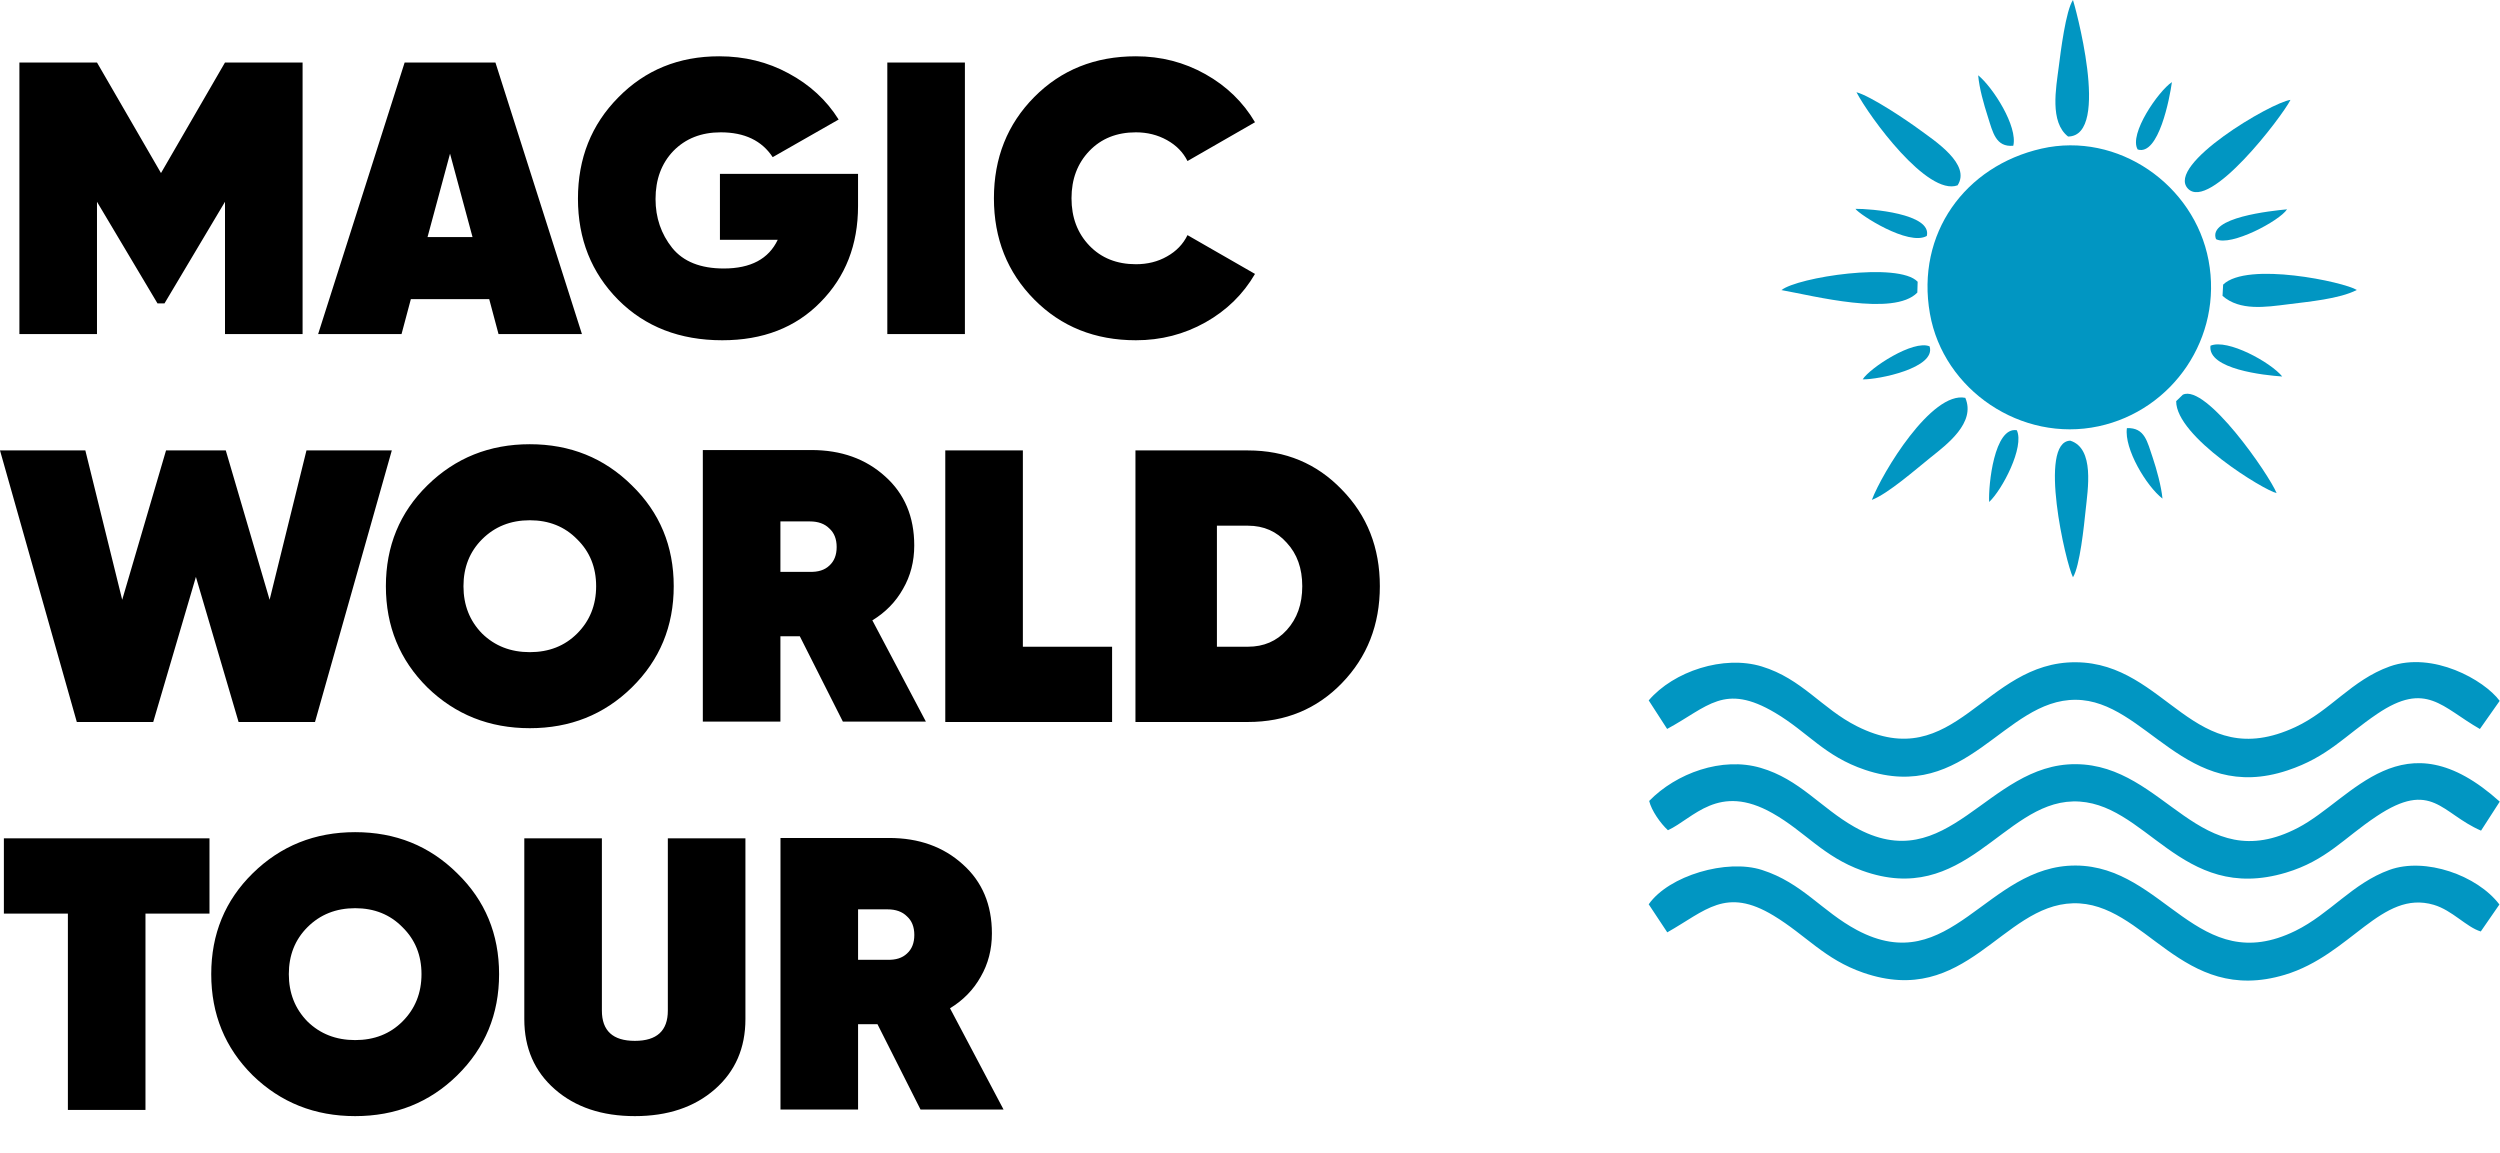 <svg width="232" height="107" viewBox="0 0 232 107" fill="none" xmlns="http://www.w3.org/2000/svg">
<path d="M28.08 5.8L28.08 31H20.88V18.724L15.264 28.156H14.616L9 18.724L9 31H1.8L1.8 5.8L9 5.8L14.94 16.06L20.88 5.8L28.08 5.8ZM46.263 31L45.399 27.76H38.127L37.263 31L29.523 31L37.551 5.8L45.975 5.8L54.003 31H46.263ZM39.675 22H43.851L41.763 14.26L39.675 22ZM79.626 16.132V19.12C79.626 22.72 78.462 25.696 76.134 28.048C73.83 30.4 70.794 31.576 67.026 31.576C63.09 31.576 59.874 30.328 57.378 27.832C54.882 25.312 53.634 22.18 53.634 18.436C53.634 14.692 54.882 11.56 57.378 9.04C59.874 6.496 62.994 5.224 66.738 5.224C69.09 5.224 71.238 5.752 73.182 6.808C75.15 7.864 76.698 9.292 77.826 11.092L71.706 14.584C70.698 13.048 69.09 12.28 66.882 12.28C65.082 12.28 63.618 12.856 62.49 14.008C61.386 15.16 60.834 16.648 60.834 18.472C60.834 20.2 61.35 21.712 62.382 23.008C63.414 24.28 65.01 24.916 67.17 24.916C69.666 24.916 71.334 24.028 72.174 22.252H66.81V16.132L79.626 16.132ZM82.343 5.8L89.543 5.8V31H82.343V5.8ZM105.412 31.576C101.62 31.576 98.476 30.316 95.98 27.796C93.484 25.276 92.236 22.144 92.236 18.4C92.236 14.656 93.484 11.524 95.98 9.004C98.476 6.484 101.62 5.224 105.412 5.224C107.74 5.224 109.888 5.776 111.856 6.88C113.824 7.984 115.36 9.472 116.464 11.344L110.2 14.944C109.792 14.128 109.156 13.48 108.292 13C107.428 12.52 106.468 12.28 105.412 12.28C103.636 12.28 102.196 12.856 101.092 14.008C99.988 15.16 99.436 16.624 99.436 18.4C99.436 20.176 99.988 21.64 101.092 22.792C102.196 23.944 103.636 24.52 105.412 24.52C106.492 24.52 107.452 24.28 108.292 23.8C109.156 23.32 109.792 22.66 110.2 21.82L116.464 25.42C115.36 27.316 113.824 28.816 111.856 29.92C109.888 31.024 107.74 31.576 105.412 31.576ZM7.128 67L0 41.8H7.92L11.34 55.66L15.408 41.8H20.952L25.02 55.66L28.44 41.8H36.36L29.232 67H22.14L18.18 53.536L14.22 67H7.128ZM58.634 63.796C56.066 66.316 52.91 67.576 49.166 67.576C45.422 67.576 42.254 66.316 39.662 63.796C37.094 61.252 35.81 58.12 35.81 54.4C35.81 50.68 37.094 47.56 39.662 45.04C42.254 42.496 45.422 41.224 49.166 41.224C52.91 41.224 56.066 42.496 58.634 45.04C61.226 47.56 62.522 50.68 62.522 54.4C62.522 58.12 61.226 61.252 58.634 63.796ZM44.738 58.792C45.914 59.944 47.39 60.52 49.166 60.52C50.942 60.52 52.406 59.944 53.558 58.792C54.734 57.616 55.322 56.152 55.322 54.4C55.322 52.648 54.734 51.196 53.558 50.044C52.406 48.868 50.942 48.28 49.166 48.28C47.39 48.28 45.914 48.868 44.738 50.044C43.586 51.196 43.01 52.648 43.01 54.4C43.01 56.152 43.586 57.616 44.738 58.792ZM78.218 66.964L74.222 59.044H72.422V66.964H65.222L65.222 41.764L75.302 41.764C78.062 41.764 80.342 42.58 82.142 44.212C83.942 45.82 84.842 47.956 84.842 50.62C84.842 52.108 84.494 53.452 83.798 54.652C83.126 55.852 82.178 56.824 80.954 57.568L85.922 66.964H78.218ZM72.422 48.388V53.068H75.158C75.926 53.092 76.526 52.9 76.958 52.492C77.414 52.084 77.642 51.508 77.642 50.764C77.642 50.02 77.414 49.444 76.958 49.036C76.526 48.604 75.926 48.388 75.158 48.388H72.422ZM94.922 60.016H103.202V67H87.722L87.722 41.8H94.922L94.922 60.016ZM115.81 41.8C119.29 41.8 122.194 43.012 124.522 45.436C126.874 47.836 128.05 50.824 128.05 54.4C128.05 57.976 126.874 60.976 124.522 63.4C122.194 65.8 119.29 67 115.81 67H105.37L105.37 41.8L115.81 41.8ZM115.81 60.016C117.274 60.016 118.474 59.5 119.41 58.468C120.37 57.412 120.85 56.056 120.85 54.4C120.85 52.744 120.37 51.4 119.41 50.368C118.474 49.312 117.274 48.784 115.81 48.784H112.93V60.016H115.81ZM19.44 77.8V84.784H13.5L13.5 103H6.3L6.3 84.784H0.36L0.36 77.8H19.44ZM42.427 99.796C39.859 102.316 36.703 103.576 32.959 103.576C29.215 103.576 26.047 102.316 23.455 99.796C20.887 97.252 19.603 94.12 19.603 90.4C19.603 86.68 20.887 83.56 23.455 81.04C26.047 78.496 29.215 77.224 32.959 77.224C36.703 77.224 39.859 78.496 42.427 81.04C45.019 83.56 46.315 86.68 46.315 90.4C46.315 94.12 45.019 97.252 42.427 99.796ZM28.531 94.792C29.707 95.944 31.183 96.52 32.959 96.52C34.735 96.52 36.199 95.944 37.351 94.792C38.527 93.616 39.115 92.152 39.115 90.4C39.115 88.648 38.527 87.196 37.351 86.044C36.199 84.868 34.735 84.28 32.959 84.28C31.183 84.28 29.707 84.868 28.531 86.044C27.379 87.196 26.803 88.648 26.803 90.4C26.803 92.152 27.379 93.616 28.531 94.792ZM66.331 101.092C64.435 102.748 61.963 103.576 58.915 103.576C55.867 103.576 53.395 102.748 51.499 101.092C49.603 99.436 48.655 97.264 48.655 94.576V77.8H55.855V93.784C55.855 95.656 56.875 96.592 58.915 96.592C60.955 96.592 61.975 95.656 61.975 93.784V77.8H69.175V94.576C69.175 97.264 68.227 99.436 66.331 101.092ZM85.425 102.964L81.429 95.044H79.629V102.964H72.429V77.764H82.509C85.269 77.764 87.549 78.58 89.349 80.212C91.149 81.82 92.049 83.956 92.049 86.62C92.049 88.108 91.701 89.452 91.005 90.652C90.333 91.852 89.385 92.824 88.161 93.568L93.129 102.964H85.425ZM79.629 84.388V89.068H82.365C83.133 89.092 83.733 88.9 84.165 88.492C84.621 88.084 84.849 87.508 84.849 86.764C84.849 86.02 84.621 85.444 84.165 85.036C83.733 84.604 83.133 84.388 82.365 84.388H79.629Z" fill="black"/>
<path fill-rule="evenodd" clip-rule="evenodd" d="M189.46 13.79C182.342 15.406 177.789 21.689 179.097 29.109C180.342 36.202 187.593 41.095 194.743 39.56C201.647 38.083 206.301 31.304 204.955 24.166C203.634 17.136 196.541 12.187 189.46 13.79Z" fill="#0196C2"/>
<path fill-rule="evenodd" clip-rule="evenodd" d="M153 64.997L154.71 67.645C158.502 65.601 159.993 63.337 164.734 66.148C167.797 67.965 169.306 70.173 173.079 71.443C182.499 74.606 185.964 64.897 192.636 64.941C199.144 64.978 202.785 74.656 212.281 71.493C216.041 70.242 217.563 68.305 220.613 66.242C225.153 63.174 226.6 65.632 230.134 67.651L231.97 65.041C230.53 63.092 225.763 60.419 221.764 61.847C218.211 63.123 216.287 65.947 213.017 67.469C203.553 71.877 201.094 61.507 192.63 61.457C184.077 61.407 181.468 71.996 172.318 67.393C169.061 65.758 167.237 62.991 163.489 61.847C159.961 60.771 155.327 62.281 153 64.997Z" fill="#0196C2"/>
<path fill-rule="evenodd" clip-rule="evenodd" d="M153 83.919L154.723 86.522C158.289 84.51 160.144 82.278 164.59 84.969C167.602 86.793 169.312 89.019 172.903 90.264C182.455 93.572 185.756 84.007 192.372 83.825C199.094 83.649 202.389 93.358 212.036 90.459C218.154 88.617 220.997 82.536 225.858 83.969C227.581 84.479 228.882 86.038 230.216 86.441L231.945 83.938C229.895 81.228 225.053 79.523 221.745 80.725C218.318 81.963 216.211 84.812 213.01 86.384C203.949 90.824 200.855 80.366 192.63 80.322C184.348 80.284 181.009 90.943 172.324 86.309C169.054 84.561 167.256 81.932 163.508 80.731C160.251 79.681 154.88 81.246 153 83.919Z" fill="#0196C2"/>
<path fill-rule="evenodd" clip-rule="evenodd" d="M153.043 74.329C153.263 75.235 154.1 76.417 154.785 77.046C157.162 75.945 159.458 72.612 164.495 75.467C167.526 77.184 169.161 79.473 172.808 80.794C182.303 84.227 185.844 74.531 192.371 74.373C199.138 74.216 202.307 83.925 212.136 80.982C215.89 79.857 217.512 77.769 220.537 75.757C225.694 72.317 226.543 75.486 230.24 77.084L231.976 74.392C222.952 66.274 218.33 74.166 213.261 76.813C204.112 81.599 200.961 70.959 192.629 70.915C184.391 70.864 180.807 81.687 172.078 76.731C168.959 74.958 166.997 72.311 163.4 71.26C159.803 70.198 155.552 71.751 153.043 74.329Z" fill="#0196C2"/>
<path fill-rule="evenodd" clip-rule="evenodd" d="M212.558 9.269C210.778 9.495 200.956 15.293 203.037 17.501C205.049 19.632 211.74 10.873 212.558 9.269Z" fill="#0196C2"/>
<path fill-rule="evenodd" clip-rule="evenodd" d="M173.708 46.39C175.211 45.824 177.846 43.503 179.16 42.453C180.663 41.252 183.373 39.227 182.38 36.919C179.254 36.284 174.676 43.849 173.708 46.39Z" fill="#0196C2"/>
<path fill-rule="evenodd" clip-rule="evenodd" d="M192.372 53.571C193.013 52.534 193.397 48.792 193.548 47.333C193.743 45.428 194.403 41.611 192.12 40.894C189.114 40.994 191.693 52.27 192.372 53.571Z" fill="#0196C2"/>
<path fill-rule="evenodd" clip-rule="evenodd" d="M206.307 26.411L206.25 27.455C207.848 28.87 210.262 28.499 212.312 28.241C214.224 27.996 217.092 27.744 218.714 26.908C217.526 26.166 208.546 24.242 206.307 26.411Z" fill="#0196C2"/>
<path fill-rule="evenodd" clip-rule="evenodd" d="M191.919 12.671C195.969 12.627 192.447 0.157 192.372 0C191.705 0.975 191.227 4.811 191.051 6.213C190.8 8.175 190.196 11.332 191.919 12.671Z" fill="#0196C2"/>
<path fill-rule="evenodd" clip-rule="evenodd" d="M201.949 37.227C201.924 40.535 210.124 45.515 211.269 45.761C210.577 44.05 204.716 35.567 202.565 36.63L201.949 37.227Z" fill="#0196C2"/>
<path fill-rule="evenodd" clip-rule="evenodd" d="M181.663 17.199C182.933 15.256 179.537 13.068 178.191 12.074C176.959 11.162 173.601 8.911 172.28 8.559C173.494 10.867 178.864 18.224 181.663 17.199Z" fill="#0196C2"/>
<path fill-rule="evenodd" clip-rule="evenodd" d="M165.319 26.921C168.243 27.436 175.745 29.405 177.927 27.153L177.959 26.147C176.192 24.273 166.797 25.732 165.319 26.921Z" fill="#0196C2"/>
<path fill-rule="evenodd" clip-rule="evenodd" d="M211.791 34.939C210.74 33.631 206.697 31.405 205.131 32.084C204.848 34.272 210.181 34.832 211.791 34.939Z" fill="#0196C2"/>
<path fill-rule="evenodd" clip-rule="evenodd" d="M184.593 46.585C185.807 45.453 187.894 41.472 187.159 39.925C185.071 39.58 184.511 45 184.593 46.585Z" fill="#0196C2"/>
<path fill-rule="evenodd" clip-rule="evenodd" d="M186.832 13.526C187.266 11.74 184.958 8.118 183.574 6.986C183.681 8.213 184.096 9.659 184.474 10.841C184.933 12.275 185.203 13.671 186.832 13.526Z" fill="#0196C2"/>
<path fill-rule="evenodd" clip-rule="evenodd" d="M200.679 46.27C200.572 45.151 200.138 43.553 199.773 42.472C199.264 40.988 199.044 39.667 197.377 39.73C197.107 41.642 199.182 45.113 200.679 46.27Z" fill="#0196C2"/>
<path fill-rule="evenodd" clip-rule="evenodd" d="M178.808 21.896C179.311 19.821 173.563 19.362 172.186 19.381C172.551 19.915 177.11 22.865 178.808 21.896Z" fill="#0196C2"/>
<path fill-rule="evenodd" clip-rule="evenodd" d="M198.377 13.872C200.327 14.488 201.358 9.074 201.553 7.621C200.308 8.445 197.528 12.445 198.377 13.872Z" fill="#0196C2"/>
<path fill-rule="evenodd" clip-rule="evenodd" d="M205.647 22.192C206.992 22.915 211.558 20.494 212.237 19.425C210.765 19.57 204.854 20.173 205.647 22.192Z" fill="#0196C2"/>
<path fill-rule="evenodd" clip-rule="evenodd" d="M172.859 35.203C174.299 35.24 179.707 34.146 179.065 32.14C177.556 31.505 173.519 34.146 172.859 35.203Z" fill="#0196C2"/>
</svg>
